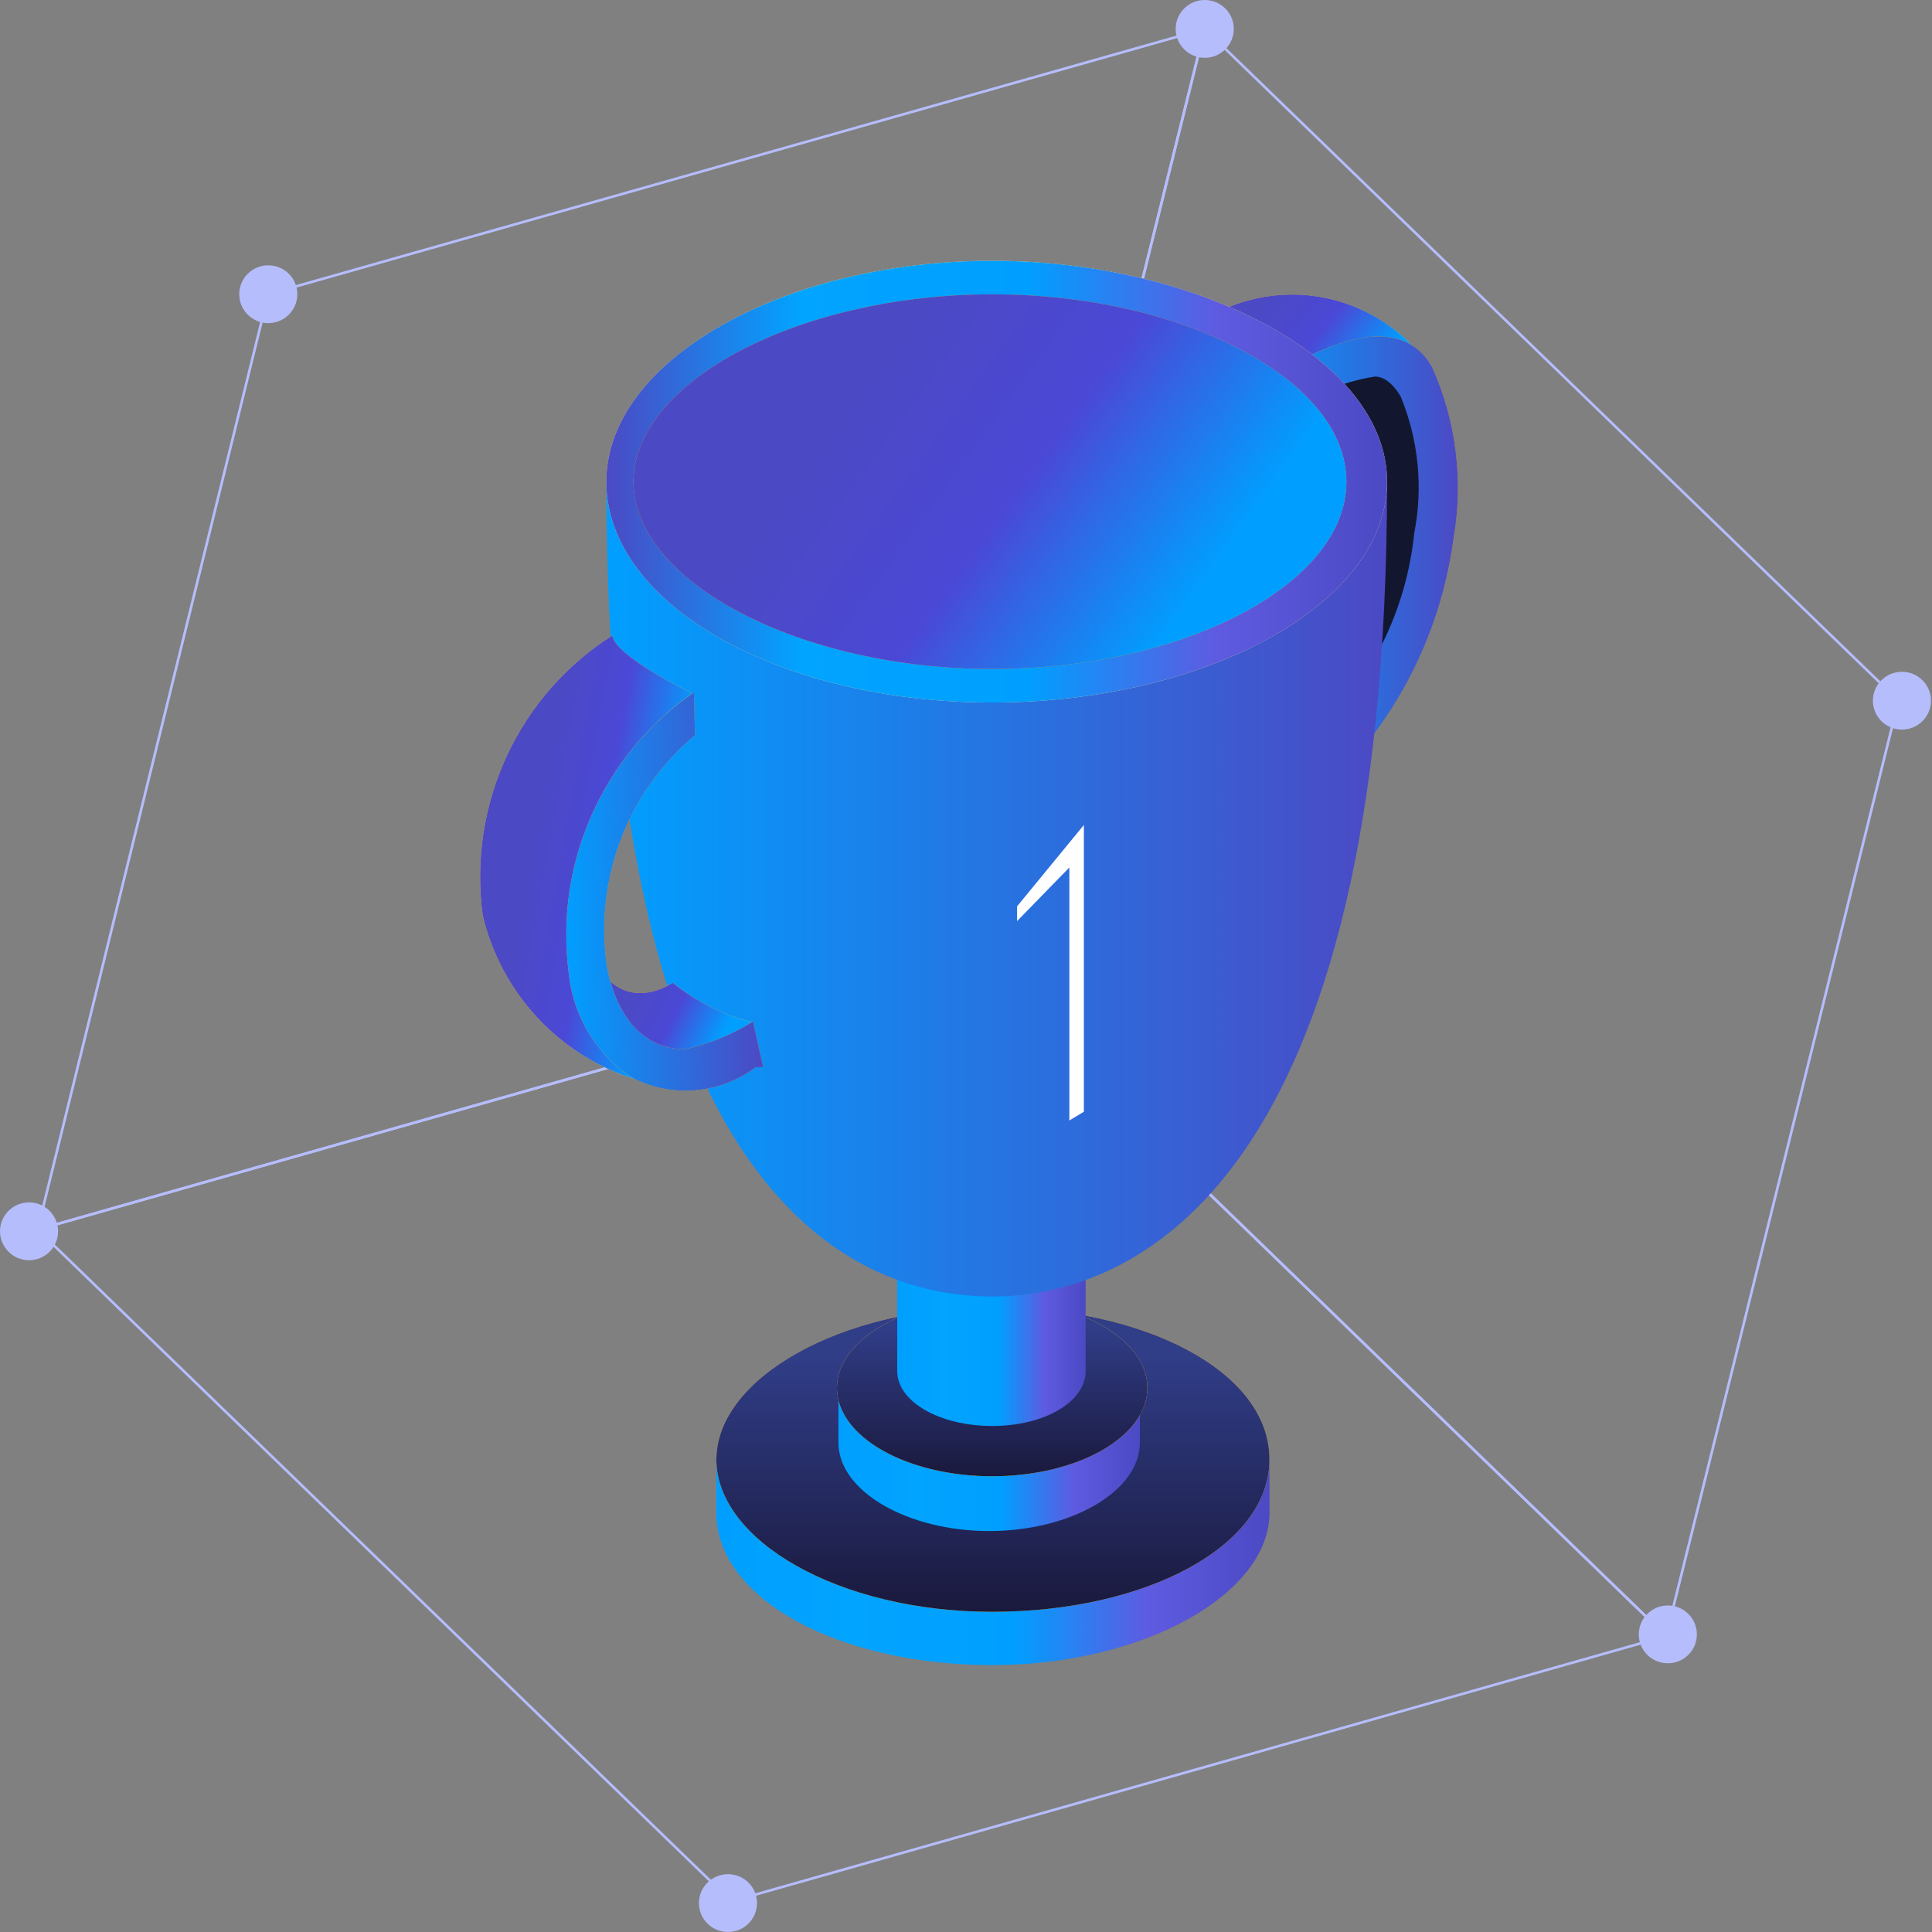 <svg width="208" height="208" viewBox="0 0 208 208" fill="none" xmlns="http://www.w3.org/2000/svg">
<rect x="0" y="0" width="208" height="208" fill="#808080" stroke="none"/>
<path fill-rule="evenodd" clip-rule="evenodd" d="M129.702 3.113L204.396 75.437L179.376 176.141L104.682 103.817L129.702 3.113V3.113Z" stroke="#B5BDFC" stroke-width="0.28"/>
<path fill-rule="evenodd" clip-rule="evenodd" d="M104.683 103.817L179.377 176.141L78.743 204.704L4.049 132.38L104.683 103.817V103.817Z" stroke="#B5BDFC" stroke-width="0.28"/>
<path fill-rule="evenodd" clip-rule="evenodd" d="M129.704 3.113L104.683 103.817L4.049 132.38L28.885 31.676L129.704 3.113V3.113Z" stroke="#B5BDFC" stroke-width="0.28"/>
<path fill-rule="evenodd" clip-rule="evenodd" d="M3.127 135.676C4.855 135.676 6.255 134.283 6.255 132.563C6.255 130.844 4.855 129.451 3.127 129.451C1.4 129.451 0 130.844 0 132.563C0 134.283 1.4 135.676 3.127 135.676Z" fill="#B6BDFC"/>
<path fill-rule="evenodd" clip-rule="evenodd" d="M28.884 34.789C30.611 34.789 32.011 33.395 32.011 31.676C32.011 29.957 30.611 28.564 28.884 28.564C27.157 28.564 25.756 29.957 25.756 31.676C25.756 33.395 27.157 34.789 28.884 34.789Z" fill="#B6BDFC"/>
<path fill-rule="evenodd" clip-rule="evenodd" d="M104.13 106.38C105.857 106.38 107.257 104.987 107.257 103.268C107.257 101.549 105.857 100.155 104.13 100.155C102.402 100.155 101.002 101.549 101.002 103.268C101.002 104.987 102.402 106.38 104.13 106.38Z" fill="#B6BDFC"/>
<path fill-rule="evenodd" clip-rule="evenodd" d="M179.56 179.07C181.287 179.07 182.687 177.677 182.687 175.958C182.687 174.239 181.287 172.845 179.56 172.845C177.832 172.845 176.432 174.239 176.432 175.958C176.432 177.677 177.832 179.07 179.56 179.07Z" fill="#B6BDFC"/>
<path fill-rule="evenodd" clip-rule="evenodd" d="M129.702 6.225C131.43 6.225 132.83 4.832 132.83 3.113C132.83 1.394 131.43 0 129.702 0C127.975 0 126.575 1.394 126.575 3.113C126.575 4.832 127.975 6.225 129.702 6.225Z" fill="#B6BDFC"/>
<path fill-rule="evenodd" clip-rule="evenodd" d="M78.373 208C80.101 208 81.501 206.606 81.501 204.887C81.501 203.168 80.101 201.775 78.373 201.775C76.646 201.775 75.246 203.168 75.246 204.887C75.246 206.606 76.646 208 78.373 208Z" fill="#B6BDFC"/>
<path fill-rule="evenodd" clip-rule="evenodd" d="M204.764 78.549C206.491 78.549 207.892 77.156 207.892 75.437C207.892 73.718 206.491 72.324 204.764 72.324C203.037 72.324 201.636 73.718 201.636 75.437C201.636 77.156 203.037 78.549 204.764 78.549Z" fill="#B6BDFC"/>
<path d="M151.278 36.444C149.495 34.816 147.409 33.563 145.142 32.755C142.876 31.948 140.473 31.603 138.074 31.74C135.674 31.878 133.325 32.494 131.163 33.555C129.001 34.616 127.069 36.099 125.478 37.92L134.403 44.478C142.516 39.395 148.358 34.64 152.414 37.592L151.278 36.444Z" fill="#FECB31"/>
<path d="M151.278 36.444C149.495 34.816 147.409 33.563 145.142 32.755C142.876 31.948 140.473 31.603 138.074 31.74C135.674 31.878 133.325 32.494 131.163 33.555C129.001 34.616 127.069 36.099 125.478 37.92L134.403 44.478C142.516 39.395 148.358 34.64 152.414 37.592L151.278 36.444Z" fill="url(#paint0_linear)"/>
<path d="M154.199 39.558C149.331 30.703 134.403 42.346 134.403 42.346C134.403 42.346 134.403 91.538 141.867 85.635C149.852 78.523 155.036 68.744 156.471 58.087C157.585 51.821 156.793 45.36 154.199 39.558ZM145.275 55.955C144.488 61.267 142.727 66.383 140.082 71.041C139.13 62.219 138.642 53.352 138.622 44.477C140.353 43.396 142.14 42.411 143.976 41.526C145.603 46.092 146.049 51.002 145.275 55.791V55.955Z" fill="#F59C1E"/>
<path d="M154.199 39.558C149.331 30.703 134.403 42.346 134.403 42.346C134.403 42.346 134.403 91.538 141.867 85.635C149.852 78.523 155.036 68.744 156.471 58.087C157.585 51.821 156.793 45.36 154.199 39.558ZM145.275 55.955C144.488 61.267 142.727 66.383 140.082 71.041C139.13 62.219 138.642 53.352 138.622 44.477C140.353 43.396 142.14 42.411 143.976 41.526C145.603 46.092 146.049 51.002 145.275 55.791V55.955Z" fill="url(#paint1_linear)"/>
<path d="M150.792 42.674C150.305 41.854 149.331 40.542 148.033 40.542C144.627 41.064 141.397 42.414 138.622 44.477C140.353 43.397 142.14 42.411 143.977 41.526C145.603 46.092 146.05 51.002 145.275 55.792C144.488 61.103 142.727 66.219 140.082 70.877C140.46 73.587 141.002 76.27 141.705 78.912C147.666 73.269 151.411 65.642 152.252 57.431C153.228 52.475 152.72 47.337 150.792 42.674Z" fill="#12172F"/>
<path d="M138.785 51.855C138.704 52.892 138.704 53.934 138.785 54.971C138.704 53.934 138.704 52.892 138.785 51.855Z" fill="#AB5300"/>
<path d="M138.947 55.134C138.866 56.116 138.866 57.104 138.947 58.086C138.866 57.104 138.866 56.116 138.947 55.134Z" fill="#AB5300"/>
<path d="M130.347 157.127C123.327 152.619 115.133 150.335 106.818 150.568C98.557 150.357 90.422 152.641 83.452 157.127H77.124V162.867C77.124 172.213 90.43 179.264 106.818 179.264C123.207 179.264 136.675 171.557 136.675 162.867V157.127H130.347Z" fill="url(#paint2_linear)"/>
<path d="M136.675 157.129C136.675 166.476 123.369 173.527 106.818 173.527C90.267 173.527 77.124 165.82 77.124 157.129C77.124 148.439 90.43 140.732 106.818 140.732C123.207 140.732 136.675 147.619 136.675 157.129Z" fill="#FECB31"/>
<path d="M136.675 157.129C136.675 166.476 123.369 173.527 106.818 173.527C90.267 173.527 77.124 165.82 77.124 157.129C77.124 148.439 90.43 140.732 106.818 140.732C123.207 140.732 136.675 147.619 136.675 157.129Z" fill="url(#paint3_linear)"/>
<path d="M119.962 149.419C116.053 146.877 111.463 145.617 106.818 145.812C102.225 145.619 97.687 146.88 93.837 149.419H90.267V155.322C90.267 160.57 97.731 164.833 106.494 164.833C115.256 164.833 122.72 160.57 122.72 155.322V149.419H119.962Z" fill="url(#paint4_linear)"/>
<path d="M106.818 158.932C116.049 158.932 123.531 154.674 123.531 149.422C123.531 144.169 116.049 139.911 106.818 139.911C97.588 139.911 90.105 144.169 90.105 149.422C90.105 154.674 97.588 158.932 106.818 158.932Z" fill="#FECB31"/>
<path d="M106.818 158.932C116.049 158.932 123.531 154.674 123.531 149.422C123.531 144.169 116.049 139.911 106.818 139.911C97.588 139.911 90.105 144.169 90.105 149.422C90.105 154.674 97.588 158.932 106.818 158.932Z" fill="url(#paint5_linear)"/>
<path d="M115.094 126.464C112.642 124.84 109.747 124.036 106.818 124.169C103.943 124.06 101.106 124.863 98.705 126.464H96.596V147.617C96.596 150.896 101.139 153.52 106.818 153.52C112.498 153.52 116.879 150.896 116.879 147.617V126.464H115.094Z" fill="url(#paint6_linear)"/>
<path d="M149.331 51.855H65.278C65.278 128.431 91.565 139.582 106.818 139.582C122.07 139.582 149.331 127.612 149.331 51.855Z" fill="url(#paint7_linear)"/>
<path d="M149.331 51.856C149.331 64.974 129.859 75.632 106.818 75.632C83.776 75.632 65.278 64.974 65.278 51.856C65.278 38.738 84.425 28.08 106.818 28.08C129.21 28.08 149.331 38.738 149.331 51.856Z" fill="#FFDE7A"/>
<path d="M149.331 51.856C149.331 64.974 129.859 75.632 106.818 75.632C83.776 75.632 65.278 64.974 65.278 51.856C65.278 38.738 84.425 28.08 106.818 28.08C129.21 28.08 149.331 38.738 149.331 51.856Z" fill="url(#paint8_linear)"/>
<path d="M106.818 72.025C86.211 72.025 68.199 62.678 68.199 51.856C68.199 41.033 86.211 31.687 106.818 31.687C127.426 31.687 144.951 40.87 144.951 51.856C144.951 62.842 127.588 72.025 106.818 72.025Z" fill="#E3A723"/>
<path d="M106.818 72.025C86.211 72.025 68.199 62.678 68.199 51.856C68.199 41.033 86.211 31.687 106.818 31.687C127.426 31.687 144.951 40.87 144.951 51.856C144.951 62.842 127.588 72.025 106.818 72.025Z" fill="url(#paint9_linear)"/>
<path d="M81.017 110.067C77.882 109.285 74.949 107.831 72.418 105.804C72.418 105.804 66.414 110.067 63.331 101.868C63.398 105.394 63.779 108.906 64.466 112.363L73.878 114.986L81.017 110.067Z" fill="#FECB31"/>
<path d="M81.017 110.067C77.882 109.285 74.949 107.831 72.418 105.804C72.418 105.804 66.414 110.067 63.331 101.868C63.398 105.394 63.779 108.906 64.466 112.363L73.878 114.986L81.017 110.067Z" fill="url(#paint10_linear)"/>
<path d="M73.833 112.949C69.616 113.051 66.456 109.846 65.348 104.132C64.662 99.494 65.175 94.756 66.835 90.377C68.495 85.998 71.246 82.126 74.822 79.137L74.714 74.547C69.845 77.831 65.991 82.434 63.592 87.83C61.193 93.225 60.346 99.194 61.149 105.053C61.225 107.387 61.932 109.654 63.192 111.611C64.452 113.567 66.218 115.138 68.299 116.152C70.38 117.167 72.695 117.586 74.995 117.366C77.295 117.145 79.491 116.293 81.346 114.901L82.157 114.881L81.067 109.987C78.836 111.375 76.391 112.376 73.833 112.949Z" fill="#F59C1E"/>
<path d="M73.833 112.949C69.616 113.051 66.456 109.846 65.348 104.132C64.662 99.494 65.175 94.756 66.835 90.377C68.495 85.998 71.246 82.126 74.822 79.137L74.714 74.547C69.845 77.831 65.991 82.434 63.592 87.83C61.193 93.225 60.346 99.194 61.149 105.053C61.225 107.387 61.932 109.654 63.192 111.611C64.452 113.567 66.218 115.138 68.299 116.152C70.38 117.167 72.695 117.586 74.995 117.366C77.295 117.145 79.491 116.293 81.346 114.901L82.157 114.881L81.067 109.987C78.836 111.375 76.391 112.376 73.833 112.949Z" fill="url(#paint11_linear)"/>
<path d="M61.222 104.655C60.488 98.9 61.342 93.052 63.69 87.757C66.038 82.462 69.789 77.925 74.528 74.648C74.528 74.648 66.252 70.713 65.928 68.417C60.972 71.553 57.019 76.069 54.544 81.421C52.068 86.774 51.175 92.735 51.973 98.588C52.954 102.677 54.963 106.441 57.806 109.515C60.648 112.589 64.229 114.868 68.199 116.134C66.244 114.888 64.598 113.205 63.389 111.215C62.179 109.225 61.438 106.981 61.222 104.655Z" fill="#FECB31"/>
<path d="M61.222 104.655C60.488 98.9 61.342 93.052 63.69 87.757C66.038 82.462 69.789 77.925 74.528 74.648C74.528 74.648 66.252 70.713 65.928 68.417C60.972 71.553 57.019 76.069 54.544 81.421C52.068 86.774 51.175 92.735 51.973 98.588C52.954 102.677 54.963 106.441 57.806 109.515C60.648 112.589 64.229 114.868 68.199 116.134C66.244 114.888 64.598 113.205 63.389 111.215C62.179 109.225 61.438 106.981 61.222 104.655Z" fill="url(#paint12_linear)"/>
<path d="M116.69 88.816V119.692L115.127 120.63V93.395L109.499 99.166V97.576L116.69 88.816Z" fill="white"/>
<defs>
<linearGradient id="paint0_linear" x1="120.219" y1="42.095" x2="139.194" y2="57.26" gradientUnits="userSpaceOnUse">
<stop stop-color="#4C49C4"/>
<stop offset="0.25" stop-color="#4C49C4"/>
<stop offset="0.54" stop-color="#4B48D6"/>
<stop offset="0.85" stop-color="#009FFF"/>
<stop offset="1" stop-color="#009FFF"/>
</linearGradient>
<linearGradient id="paint1_linear" x1="134.403" y1="61.181" x2="156.962" y2="61.181" gradientUnits="userSpaceOnUse">
<stop stop-color="#009FFF"/>
<stop offset="1" stop-color="#4C49C4"/>
</linearGradient>
<linearGradient id="paint2_linear" x1="77.009" y1="179.294" x2="136.695" y2="179.294" gradientUnits="userSpaceOnUse">
<stop stop-color="#009FFF"/>
<stop offset="0.25" stop-color="#01A4FF"/>
<stop offset="0.54" stop-color="#009FFF"/>
<stop offset="0.781" stop-color="#5E5BE1"/>
<stop offset="1" stop-color="#4C49C4"/>
</linearGradient>
<linearGradient id="paint3_linear" x1="106.899" y1="140.732" x2="106.899" y2="173.527" gradientUnits="userSpaceOnUse">
<stop offset="0.167" stop-color="#303D87"/>
<stop offset="1" stop-color="#1A193D"/>
</linearGradient>
<linearGradient id="paint4_linear" x1="90.205" y1="164.853" x2="122.731" y2="164.853" gradientUnits="userSpaceOnUse">
<stop stop-color="#009FFF"/>
<stop offset="0.25" stop-color="#01A4FF"/>
<stop offset="0.54" stop-color="#009FFF"/>
<stop offset="0.781" stop-color="#5E5BE1"/>
<stop offset="1" stop-color="#4C49C4"/>
</linearGradient>
<linearGradient id="paint5_linear" x1="106.818" y1="139.911" x2="106.818" y2="158.932" gradientUnits="userSpaceOnUse">
<stop offset="0.167" stop-color="#303D87"/>
<stop offset="1" stop-color="#1A193D"/>
</linearGradient>
<linearGradient id="paint6_linear" x1="96.557" y1="153.551" x2="116.886" y2="153.551" gradientUnits="userSpaceOnUse">
<stop stop-color="#009FFF"/>
<stop offset="0.25" stop-color="#01A4FF"/>
<stop offset="0.54" stop-color="#009FFF"/>
<stop offset="0.781" stop-color="#5E5BE1"/>
<stop offset="1" stop-color="#4C49C4"/>
</linearGradient>
<linearGradient id="paint7_linear" x1="65.278" y1="95.719" x2="149.331" y2="95.719" gradientUnits="userSpaceOnUse">
<stop stop-color="#009FFF"/>
<stop offset="1" stop-color="#4C49C4"/>
</linearGradient>
<linearGradient id="paint8_linear" x1="65.116" y1="75.683" x2="149.359" y2="75.683" gradientUnits="userSpaceOnUse">
<stop stop-color="#4C49C4"/>
<stop offset="0.25" stop-color="#01A4FF"/>
<stop offset="0.54" stop-color="#009FFF"/>
<stop offset="0.781" stop-color="#5E5BE1"/>
<stop offset="1" stop-color="#4C49C4"/>
</linearGradient>
<linearGradient id="paint9_linear" x1="53.215" y1="64.495" x2="111.521" y2="106.523" gradientUnits="userSpaceOnUse">
<stop stop-color="#4C49C4"/>
<stop offset="0.25" stop-color="#4C49C4"/>
<stop offset="0.54" stop-color="#4B48D6"/>
<stop offset="0.85" stop-color="#009FFF"/>
<stop offset="1" stop-color="#009FFF"/>
</linearGradient>
<linearGradient id="paint10_linear" x1="59.878" y1="112.538" x2="76.07" y2="120.809" gradientUnits="userSpaceOnUse">
<stop stop-color="#4C49C4"/>
<stop offset="0.25" stop-color="#4C49C4"/>
<stop offset="0.54" stop-color="#4B48D6"/>
<stop offset="0.85" stop-color="#009FFF"/>
<stop offset="1" stop-color="#009FFF"/>
</linearGradient>
<linearGradient id="paint11_linear" x1="60.742" y1="96.312" x2="81.708" y2="95.818" gradientUnits="userSpaceOnUse">
<stop stop-color="#009FFF"/>
<stop offset="1" stop-color="#4C49C4"/>
</linearGradient>
<linearGradient id="paint12_linear" x1="47.23" y1="107.226" x2="72.756" y2="111.855" gradientUnits="userSpaceOnUse">
<stop stop-color="#4C49C4"/>
<stop offset="0.25" stop-color="#4C49C4"/>
<stop offset="0.54" stop-color="#4B48D6"/>
<stop offset="0.85" stop-color="#009FFF"/>
<stop offset="1" stop-color="#009FFF"/>
</linearGradient>
</defs>
</svg>
